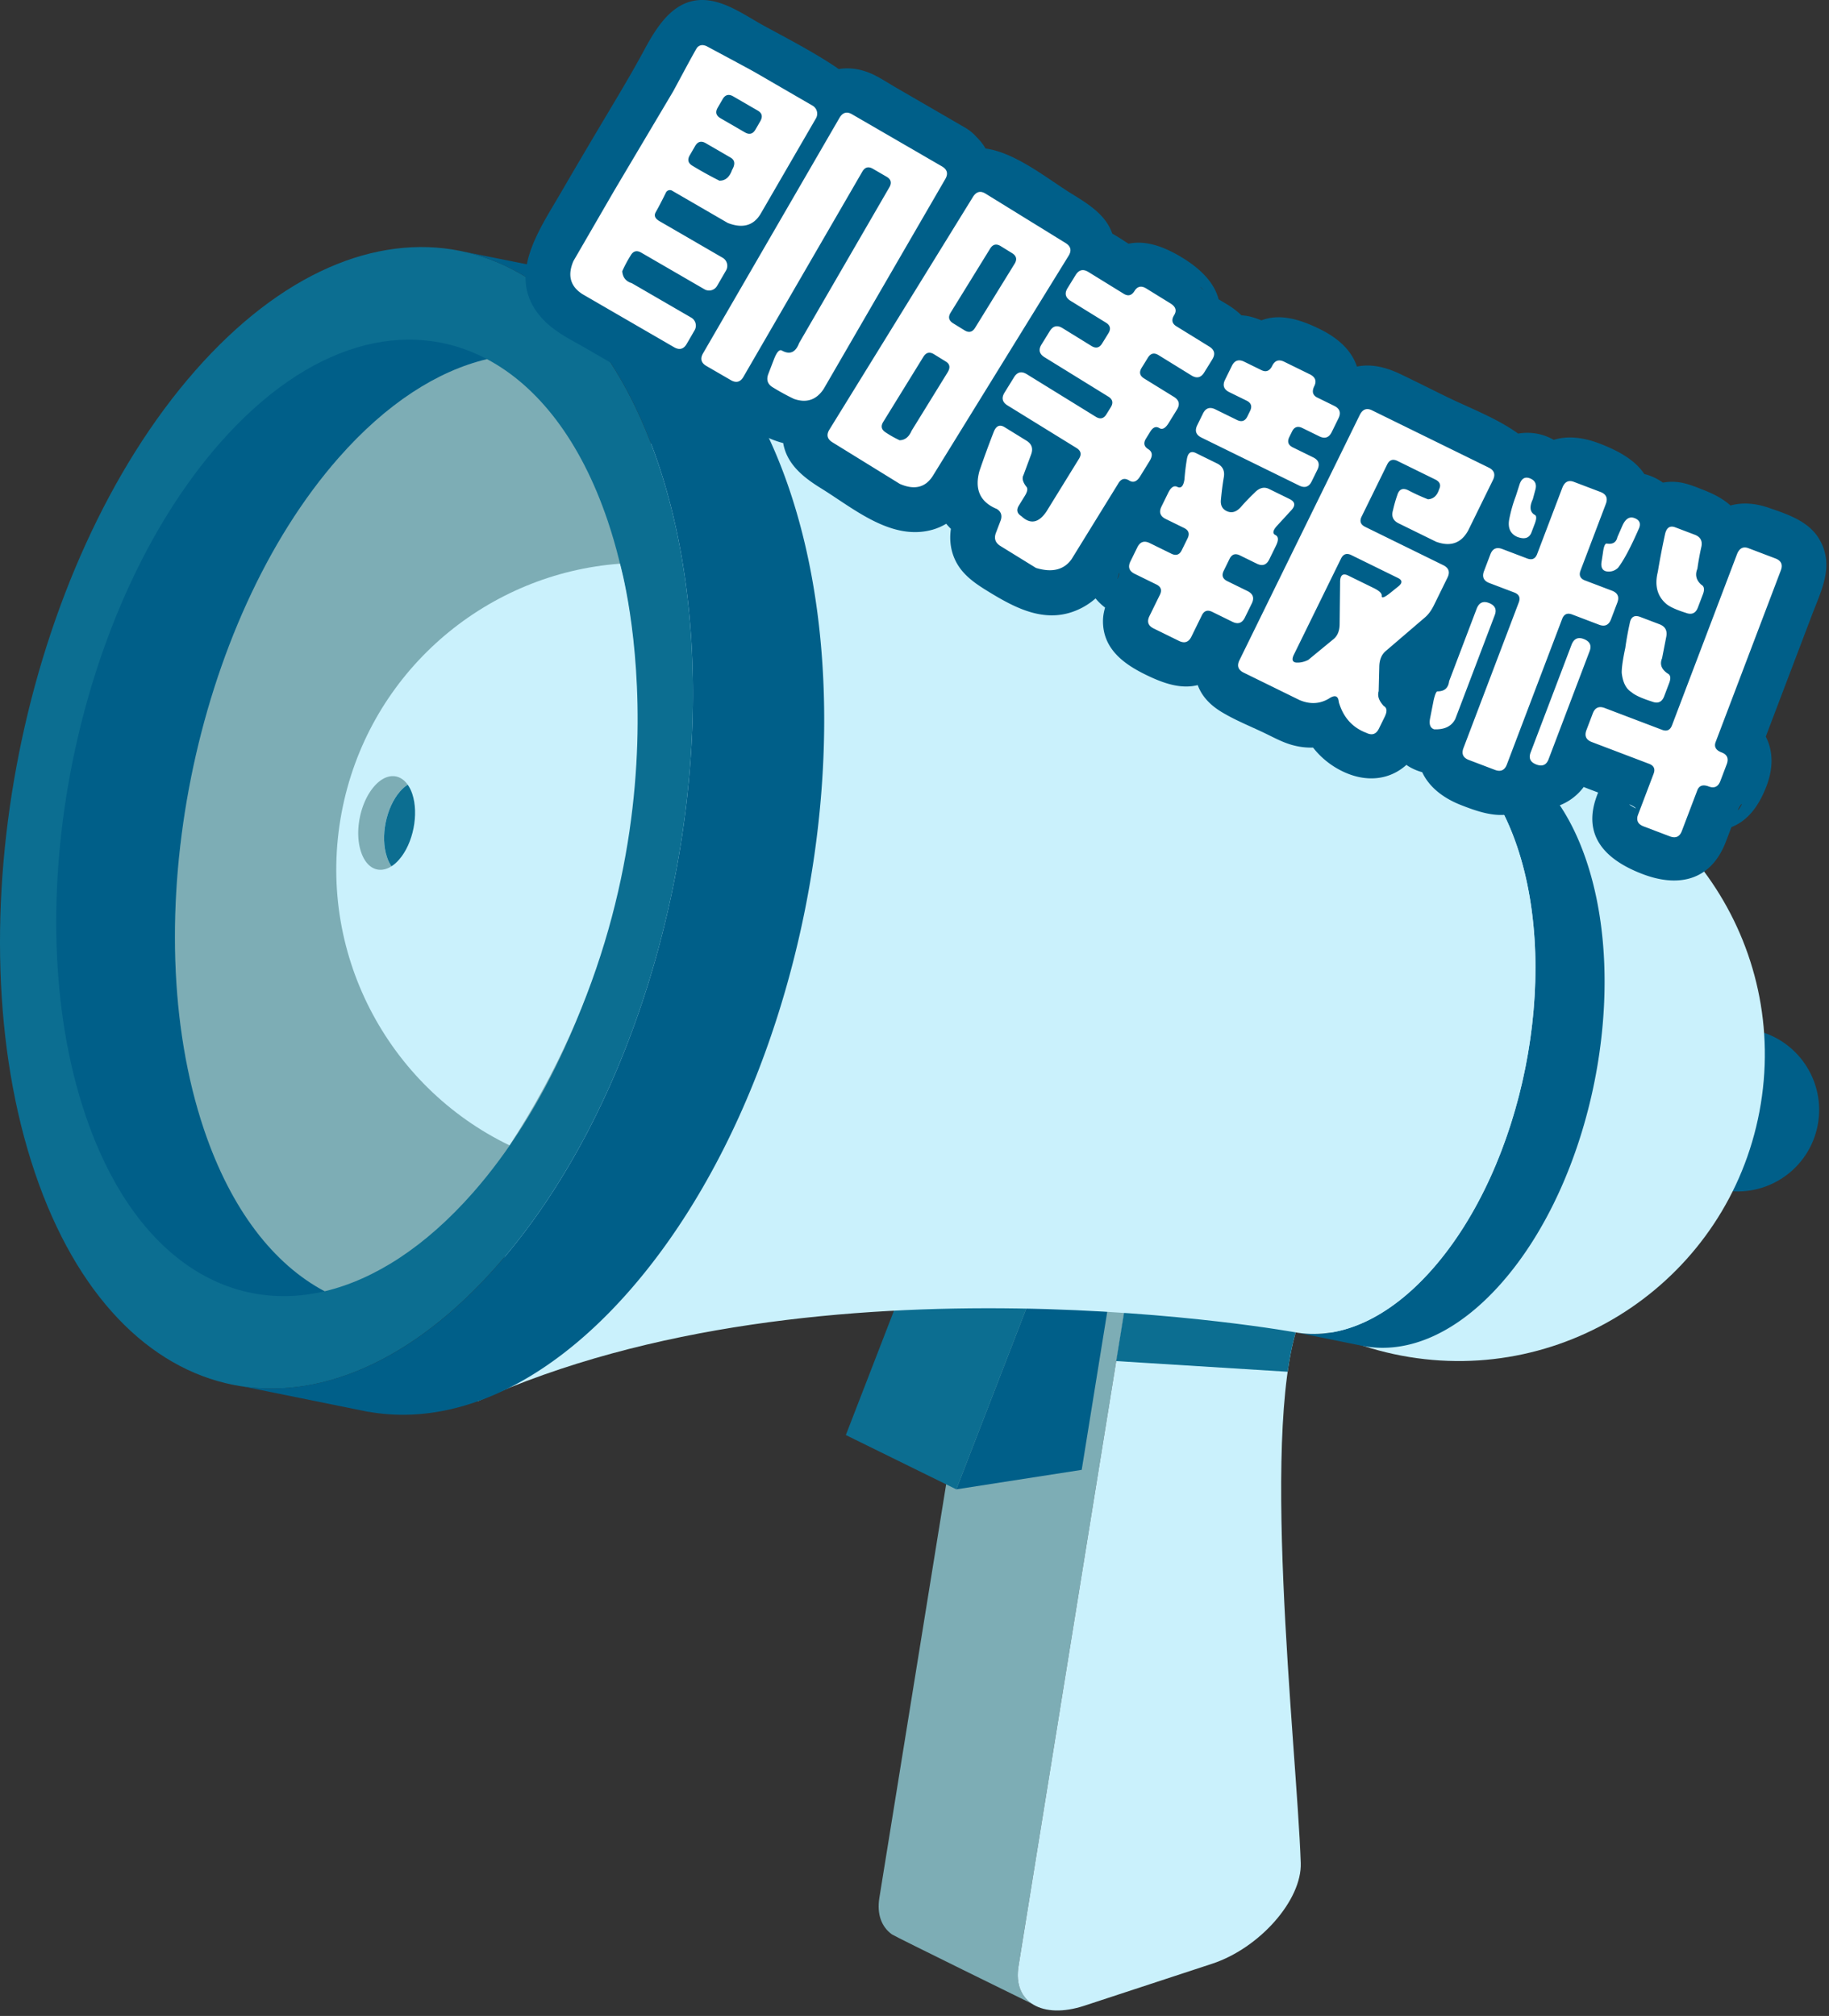 <svg viewBox="0 0 304 335" xmlns="http://www.w3.org/2000/svg" fill-rule="evenodd" clip-rule="evenodd" stroke-linejoin="round" stroke-miterlimit="2"><rect x="0" y="0" width="304" height="335" fill="#333333" stroke="none"/><path d="M146.159 315.38L163.8 206.164l43.252-4.111c-1.48 4.833-2.713 9.953-3.743 15.218l-16.389.288-17.642 109.216c-.463 2.871.457 5.026 2.319 6.229l-.001.003s-22.858-11.202-23.369-11.574c-1.69-1.233-2.509-3.316-2.068-6.053" fill="#7dadb5" fill-rule="nonzero"/><path d="M180.235 333.299l21.23-6.973c7.912-2.605 14.947-10.598 14.734-16.757-.679-19.52-7.108-74.664.226-91.157l-29.506-.852-17.64 109.215c-.957 5.921 3.936 8.834 10.956 6.524" fill="#caf1fc" fill-rule="nonzero"/><path d="M214.021 227.953c.545-3.858 1.327-7.116 2.404-9.541l-29.506-.852-1.391 8.615 28.493 1.778z" fill="#0c6e91" fill-rule="nonzero"/><path d="M158.948 247.493l20.843-3.241 4.794-29.674-13.72 2.134-11.917 30.781z" fill="#005f89" fill-rule="nonzero"/><path d="M140.587 238.468l18.361 9.024 11.917-30.78-18.361-9.025-11.917 30.781z" fill="#0c6e91" fill-rule="nonzero"/><path d="M275.498 181.918c-1.391 7.353 3.442 14.442 10.795 15.833 7.352 1.391 14.44-3.442 15.832-10.794 1.391-7.353-3.442-14.442-10.795-15.834-7.352-1.39-14.441 3.442-15.832 10.795" fill="#005f89" fill-rule="nonzero"/><path d="M192.383 165.78c-5.229 27.63 12.932 54.267 40.562 59.495 27.631 5.228 54.267-12.932 59.495-40.563 5.228-27.63-12.932-54.266-40.563-59.495-27.63-5.228-54.266 12.933-59.494 40.563" fill="#caf1fc" fill-rule="nonzero"/><path d="M238.104 210.866c15.073-17.143 21.365-48.573 14.055-70.197-3.633-10.748-9.943-17.046-17.221-18.564l11.343 2.266c7.342 1.462 13.714 7.778 17.372 18.599 7.311 21.626 1.018 53.055-14.055 70.197-7.405 8.424-15.549 11.82-22.789 10.542l-.005.01-.218-.045a13.974 13.974 0 0 1-.344-.07l-10.503-2.129c7.132 1.073 15.103-2.35 22.365-10.609" fill="#005f89" fill-rule="nonzero"/><path d="M232.742 121.804c8.194.62 15.423 7.05 19.417 18.865 7.311 21.624 1.018 53.054-14.055 70.197-7.261 8.259-15.233 11.682-22.366 10.609 0 0-79.069-14.579-136.379 11.395 0 0 32.773-172.676 31.713-181.254 82.991 61.322 121.67 70.188 121.67 70.188" fill="#caf1fc" fill-rule="nonzero"/><path d="M32.463 61.578C3.853 94.119-8.092 153.774 5.785 194.821c13.875 41.048 48.317 47.945 76.928 15.404 28.609-32.54 40.554-92.196 26.677-133.243-13.875-41.048-48.317-47.945-76.927-15.404" fill="#0c6e91" fill-rule="nonzero"/><path d="M75.725 41.57l.004-.019.462.092c-.154-.029-.311-.046-.466-.073" fill="#ad2d2d" fill-rule="nonzero"/><path d="M82.712 210.225c28.61-32.541 40.555-92.196 26.678-133.243-6.895-20.398-18.872-32.354-32.686-35.236l21.53 4.302c13.936 2.774 26.029 14.761 32.974 35.302 13.875 41.047 1.931 100.703-26.679 133.243-14.055 15.987-29.514 22.432-43.255 20.01l-.011.016-.413-.083a30.302 30.302 0 0 1-.654-.133l-19.936-4.041c13.538 2.037 28.669-4.461 42.452-20.137" fill="#005f89" fill-rule="nonzero"/><path d="M36.542 73.629c-23.971 27.265-33.976 77.245-22.354 111.646 7.756 22.973 23.209 33.178 39.777 29.304-8.417-4.457-15.534-13.488-20.044-26.844-11.623-34.401-1.618-84.381 22.354-111.646 7.962-9.056 16.457-14.456 24.669-16.409-13.256-7.032-29.732-2.736-44.402 13.949" fill="#005f89" fill-rule="nonzero"/><path d="M56.275 76.089c-23.971 27.265-33.976 77.245-22.354 111.646 4.509 13.356 11.628 22.387 20.044 26.843 8.212-1.951 16.706-7.351 24.669-16.408 23.971-27.264 33.977-77.245 22.368-111.634-4.51-13.355-11.628-22.387-20.058-26.856-8.212 1.953-16.707 7.353-24.669 16.409" fill="#7dadb5" fill-rule="nonzero"/><path d="M56.788 134.993c-4.379 23.139 7.645 45.579 27.895 55.335 32.144-49.128 18.362-96.657 18.362-96.657-.692.051-1.38.115-2.065.194-21.564 2.481-39.945 18.679-44.192 41.128" fill="#caf1fc" fill-rule="nonzero"/><path d="M62.216 130.65c-2.353 2.675-3.346 7.568-2.198 10.938.931 2.789 3.019 3.651 5.046 2.369a5.908 5.908 0 0 1-.745-1.532c-1.149-3.37-.155-8.262 2.185-10.924.41-.466.839-.843 1.262-1.104-1.38-1.944-3.632-1.929-5.55.253" fill="#7dadb5" fill-rule="nonzero"/><path d="M66.503 131.5c-2.34 2.663-3.333 7.555-2.184 10.925.195.61.459 1.11.745 1.531.424-.259.853-.636 1.263-1.103 2.352-2.676 3.32-7.567 2.196-10.938-.205-.595-.459-1.111-.757-1.518-.423.26-.852.638-1.263 1.103" fill="#0c6e91" fill-rule="nonzero"/><path d="M288.995 134.519l-.154.119c.017-.041.031-.081.047-.121.375-.895 1.131-1.497.107.002m-9.816-38.37a2.249 2.249 0 0 1-.318-.102c.127-.04.254-.081.379-.129l.022.012-.083.219m-5.665 14.91c-.178-.013-.478-.101-.826-.285.119-.032.235-.071.353-.108l.095.036c.215.075.352.141.44.195l-.062.162m-.847 24.096c-.288.677-.965 1.318-.066-.111l.18-.179c-.039.097-.074.195-.114.29m-1.736-1.366l-.127-.127c.056.023.113.042.169.065.799.33 1.616 1.102-.042.062m-41.129-19.006h.16c-.035-.009-.098.027-.16 0M202.58 99.118c-.19-.052-.152-.044 0 0m-2.47-50.892c-.561-.397-1.034-.977 0 0m-14.349 47.946l-.02.043v-.074c.452-1.712.382-.732.02.031M174.804 80.84c.17.146.214.193 0 0m127.509 8.64c-1.782-2.931-5.334-4.07-8.424-5.128-2.21-.755-4.347-.88-6.264-.349-1.239-1.127-2.803-1.926-4.459-2.573-1.1-.429-2.189-.89-3.338-1.148a8.42 8.42 0 0 0-3.434-.081 9.055 9.055 0 0 0-2.896-1.382c-.065-.017-.13-.028-.195-.043-1.575-2.406-4.494-3.953-7.509-5.097-2.652-1.009-5.253-1.296-7.549-.586a8.638 8.638 0 0 0-2.372-.941 8.97 8.97 0 0 0-3.552-.096c-.133-.1-.262-.202-.405-.3-3.54-2.438-7.85-4.042-11.707-5.935-2.512-1.232-5.011-2.498-7.539-3.698-2.591-1.23-4.965-1.66-7.134-1.204-.879-2.68-3.086-4.724-6.179-6.241-3.588-1.76-6.766-2.556-9.702-1.442-1.057-.44-2.142-.773-3.316-.835-.461-.45-.977-.88-1.558-1.284-.717-.498-1.489-.929-2.236-1.384-.734-2.832-3.051-5.07-5.931-6.847-2.916-1.799-6.056-3.028-9.035-2.384-.895-.555-1.774-1.176-2.703-1.673-1.084-3.152-3.972-4.915-6.807-6.664-3.966-2.447-9.252-6.804-14.26-7.485a8.875 8.875 0 0 0-1.462-1.876 7.845 7.845 0 0 0-2.007-1.634l-11.449-6.635c-1.16-.672-2.302-1.429-3.502-2.029-2.054-1.029-4.098-1.345-5.994-1.03a15.319 15.319 0 0 0-.577-.409c-3.677-2.437-7.688-4.537-11.571-6.638-2.533-1.369-5.24-3.284-8.042-4.066-6.291-1.757-9.564 3.185-12.102 7.895-2.311 4.292-4.845 8.448-7.335 12.639a1237.383 1237.383 0 0 0-6.539 11.11c-3.734 6.446-9.498 14.417-2.784 21.264 1.984 2.023 4.681 3.3 7.106 4.706l8.778 5.086c1.506.872 3.093 1.586 4.69 1.962.144.173.277.348.44.52 1.594 1.687 4.065 2.981 6.111 4.031 2.271 1.168 4.563 1.475 6.655 1.008a15.313 15.313 0 0 0 5.951 3.044c.59 3.484 3.315 5.679 6.271 7.503 5.473 3.377 11.785 8.881 18.674 6.855a9.393 9.393 0 0 0 2.147-.951c.247.295.51.576.78.845-.185 1.286-.137 2.593.22 3.859.869 3.076 3.122 4.784 5.679 6.361 4.876 3.01 10.174 5.903 15.936 2.871a11.463 11.463 0 0 0 2.211-1.531c.432.54.961 1.049 1.581 1.524-.21.729-.348 1.478-.348 2.258 0 4.575 3.404 7.084 7.057 8.876 2.838 1.393 5.807 2.475 8.692 1.749.6 1.643 1.816 3.157 3.916 4.438 2.388 1.457 5.122 2.513 7.635 3.746 1.306.641 2.614 1.327 4.016 1.733 1.258.365 2.449.501 3.602.467a13.857 13.857 0 0 0 5.092 4.036c3.793 1.768 7.635 1.352 10.426-1.166.106.073.203.151.315.221a8.71 8.71 0 0 0 2.31.997c1.141 2.48 3.515 4.316 6.451 5.465 3.631 1.419 7.301 2.614 10.82.483 3.426.762 7.286-.405 9.57-3.494.09.037.173.077.263.113.709.275 1.423.541 2.134.81a16.56 16.56 0 0 0-.545 1.559c-1.835 6.423 2.63 9.977 7.965 12.004 5.837 2.217 11.201 1.154 13.726-5.172.349-.873.673-1.757 1.004-2.637 2.597-1.019 4.461-3.273 5.801-6.73 1.199-3.096 1.15-5.925-.088-8.313l2.116-5.572c1.856-4.882 3.711-9.765 5.565-14.647 1.585-4.172 3.817-8.314 1.143-12.708" fill="#005f89" fill-rule="nonzero"/><path d="M114.645 25.808l.9-1.551c.429-.739 1.013-.894 1.755-.465l4.138 2.399c.711.412.793 1.092.245 2.037-.427 1.214-1.131 1.813-2.111 1.797a63.985 63.985 0 0 1-4.456-2.464c-.742-.43-.899-1.015-.471-1.753m4.644-7.911l.822-1.418c.428-.739 1.014-.895 1.755-.465l4.094 2.372c.712.413.845 1.004.4 1.772l-.796 1.375c-.429.738-1.014.892-1.755.464l-4.049-2.347c-.743-.43-.899-1.014-.471-1.753m-4.398 34.884l-9.882-5.727c-.981-.293-1.509-.954-1.585-1.985.409-.908.875-1.783 1.402-2.623.428-.738 1.013-.894 1.755-.463l10.504 6.087a1.539 1.539 0 0 0 2.102-.559l1.488-2.566a1.545 1.545 0 0 0-.561-2.109l-10.502-6.085c-.742-.43-.949-.926-.624-1.488a63.63 63.63 0 0 0 1.694-3.257.734.734 0 0 1 1.03-.316l9.256 5.363c2.459.952 4.279.446 5.455-1.518l9.197-15.868a1.544 1.544 0 0 0-.562-2.109l-9.611-5.569c-.712-.413-8.018-4.325-8.018-4.325a2.504 2.504 0 0 0-.433-.138 1.128 1.128 0 0 0-1.222.529c-.985 1.678-3.559 6.563-3.923 7.19 0 0-9.596 16.148-9.916 16.701l-6.629 11.44c-1.018 2.372-.514 4.202 1.511 5.496l15.218 8.817c.889.517 1.592.331 2.105-.556l1.311-2.261a1.537 1.537 0 0 0-.56-2.101m41.664-25.135l-14.952-8.664c-.86-.499-1.556-.29-2.086.626l-22.663 39.108c-.513.886-.325 1.588.564 2.104l4.05 2.346c.889.515 1.592.33 2.105-.557l19.759-34.097c.428-.738 1.013-.892 1.754-.463l2.269 1.316c.743.428.899 1.014.471 1.752l-15.005 25.894c-.585 1.557-1.538 1.971-2.861 1.244-.416-.241-.859.251-1.332 1.479l-.93 2.424c-.365.972-.102 1.716.787 2.231a37.927 37.927 0 0 0 3.478 1.898c2.075.727 3.719.18 4.933-1.643l20.223-34.894c.513-.888.326-1.589-.564-2.104m32.01 20.711c.485-.785 1.136-.925 1.953-.421l4.026 2.485c.875.54 1.079 1.188.613 1.944-.485.785-.362 1.401.367 1.851l5.472 3.377c.875.54 1.044 1.247.505 2.119l-1.346 2.18c-.539.872-1.244 1.039-2.12.499l-5.471-3.377c-.73-.45-1.318-.311-1.766.416l-1.05 1.701c-.449.726-.308 1.315.421 1.764l4.946 3.052c.875.541 1.044 1.247.505 2.119l-1.372 2.224c-.539.872-1.055 1.155-1.55.849-.555-.342-1.057-.148-1.505.578l-.727 1.177c-.448.728-.323 1.307.378 1.739.7.432.78 1.084.242 1.957l-1.587 2.572c-.539.872-1.143 1.102-1.814.687-.729-.448-1.319-.31-1.767.416l-7.805 12.647c-1.264 1.788-3.238 2.276-5.919 1.465l-5.908-3.645c-.876-.541-1.117-1.293-.726-2.253l.781-2.049c.256-.806.033-1.425-.667-1.857-2.761-1.14-3.721-3.24-2.883-6.295a157.988 157.988 0 0 1 2.37-6.485c.399-1.039 1.007-1.306 1.824-.801l3.633 2.241c.875.54 1.131 1.299.768 2.28l-1.271 3.431c-.277.512-.126 1.148.455 1.906.296.304.22.819-.228 1.545l-.996 1.615c-.449.725-.308 1.314.422 1.765 1.476 1.392 2.86 1.142 4.15-.752l5.435-8.809c.448-.727.307-1.316-.422-1.766l-11.466-7.075c-.875-.539-1.044-1.247-.506-2.119l1.588-2.572c.538-.872 1.246-1.038 2.121-.498l11.467 7.074c.728.45 1.318.312 1.765-.415l.728-1.178c.447-.726.308-1.316-.422-1.764l-10.591-6.536c-.876-.54-1.044-1.246-.506-2.119l1.373-2.223c.537-.873 1.245-1.039 2.12-.499l4.814 2.971c.729.449 1.319.312 1.767-.415l1.049-1.701c.449-.727.309-1.317-.421-1.766l-5.864-3.618c-.876-.54-1.044-1.247-.506-2.119l1.346-2.18c.538-.873 1.245-1.039 2.12-.498l5.864 3.618c.729.45 1.328.298 1.794-.459m-19.927-4.527c.448-.727.308-1.317-.421-1.766l-1.883-1.161c-.729-.451-1.318-.312-1.766.414l-6.566 10.643c-.449.726-.309 1.314.421 1.764l1.882 1.161c.729.45 1.318.312 1.767-.414l6.566-10.641zm-11.141 18.054c.485-.785.391-1.385-.28-1.798l-1.97-1.216c-.729-.449-1.318-.31-1.767.415l-6.673 10.816c-.448.726-.309 1.314.421 1.766.683.461 1.445.891 2.286 1.289.893-.01 1.562-.541 2.009-1.589l5.974-9.683zm4.204-29.14c.556-.902 1.256-1.091 2.102-.569l13.306 8.209c.876.54 1.043 1.247.505 2.119l-22.578 36.59c-1.231 1.93-3.054 2.37-5.469 1.322l-11.204-6.913c-.875-.539-1.043-1.247-.505-2.118l23.843-38.64zm70.629 64.774c.792-.601.802-1.092.033-1.468l-7.756-3.806c-.77-.378-1.343-.183-1.718.584l-1.062 2.163-6.771 13.801c-.376.767-.267 1.202.333 1.305.659.058 1.34-.085 2.043-.426l4.128-3.395c.731-.555 1.098-1.421 1.103-2.599l.077-6.812c-.027-1.269.422-1.675 1.345-1.222l4.248 2.083c.923.453 1.363.878 1.321 1.276-.042.474.44.31 1.444-.491l1.232-.993zm-6.322-28.56c.466-.951 1.146-1.209 2.038-.771l19.392 9.514c.922.454 1.158 1.141.708 2.06l-4.109 8.374c-1.16 2.133-2.941 2.762-5.338 1.891l-6.233-3.059c-.923-.453-1.236-1.178-.939-2.173.191-.857.429-1.692.713-2.505.297-.995.909-1.266 1.832-.813a31.648 31.648 0 0 0 3.277 1.494c.903-.052 1.518-.605 1.847-1.663.346-.706.133-1.246-.636-1.624l-6.278-3.081c-.77-.378-1.343-.183-1.719.584l-4.244 8.649c-.376.766-.18 1.339.59 1.717l12.973 6.365c.924.453 1.16 1.14.709 2.059l-2.235 4.555c-.452.92-.966 1.62-1.544 2.097l-6.524 5.59c-.669.586-1.014 1.442-1.034 2.574l-.101 4.06c-.24.797.044 1.62.849 2.472.54.303.591.898.154 1.789l-.971 1.979c-.451.918-1.139 1.152-2.062.699-2.321-.873-3.854-2.575-4.596-5.109-.088-1.07-.64-1.266-1.66-.586-1.51.895-3.133.973-4.871.236l-9.28-4.553c-.924-.453-1.159-1.14-.708-2.06l20-40.761zm-14.552-8.169c.435-.888 1.1-1.115 1.992-.677l4.248 2.084c.924.454 1.175 1.11.753 1.968-.437.89-.27 1.523.501 1.9l2.815 1.382c.924.453 1.16 1.14.708 2.06l-1.129 2.3c-.451.92-1.138 1.154-2.061.701l-2.817-1.381c-.77-.379-1.342-.184-1.718.583l-.452.92c-.377.767-.179 1.339.59 1.717l3.37 1.653c.924.453 1.159 1.14.709 2.061l-.949 1.932c-.452.92-1.139 1.154-2.063.701l-16.251-7.973c-.923-.454-1.159-1.141-.707-2.061l.947-1.932c.453-.921 1.139-1.155 2.063-.702l3.601 1.767c.769.377 1.342.183 1.718-.583l.452-.92c.377-.767.179-1.34-.589-1.717l-2.863-1.405c-.923-.453-1.16-1.138-.708-2.059l1.128-2.3c.451-.921 1.139-1.153 2.063-.701l2.861 1.404c.77.377 1.365.137 1.788-.722m-14.203 15.637c.158-1.179.667-1.556 1.53-1.133l3.508 1.721c.924.454 1.299 1.208 1.124 2.264a46.122 46.122 0 0 0-.473 3.649c-.129.965.176 1.628.914 1.99.832.408 1.626.19 2.385-.656.697-.8 1.441-1.577 2.231-2.331.804-.861 1.622-1.087 2.453-.679l3.417 1.675c.924.454 1.021 1.072.292 1.857l-2.458 2.675c-.621.722-.687 1.204-.195 1.447.523.256.56.844.108 1.764l-1.128 2.301c-.452.919-1.139 1.153-2.062.699l-2.816-1.381c-.77-.377-1.344-.182-1.719.585l-.971 1.978c-.376.767-.179 1.338.59 1.716l3.371 1.653c.923.454 1.159 1.14.708 2.061l-1.152 2.346c-.451.92-1.139 1.154-2.063.701l-3.369-1.655c-.77-.376-1.343-.183-1.719.585l-1.738 3.543c-.452.919-1.139 1.153-2.063.7l-4.201-2.062c-.923-.453-1.159-1.14-.708-2.059l1.738-3.543c.377-.767.18-1.339-.59-1.716l-3.601-1.767c-.924-.452-1.158-1.139-.708-2.06l1.152-2.346c.451-.921 1.139-1.155 2.062-.7l3.601 1.766c.769.377 1.342.183 1.719-.583l.97-1.979c.376-.766.18-1.34-.589-1.717l-3.047-1.495c-.924-.453-1.161-1.14-.709-2.06l1.129-2.301c.451-.919.954-1.243 1.509-.971.615.302 1.008-.113 1.184-1.246a36.59 36.59 0 0 1 .384-3.236m79.469 12.465c.234-1.192.813-1.61 1.743-1.257l3.222 1.224c.96.365 1.324 1.051 1.088 2.059a43.422 43.422 0 0 0-.649 3.59c-.421 1.01-.206 1.895.641 2.655.488.26.582.788.279 1.586l-.838 2.203c-.364.959-1.027 1.255-1.988.89-1.639-.513-2.747-1.025-3.323-1.536-1.456-1.284-1.906-3.045-1.348-5.282.342-2.062.734-4.107 1.173-6.132m-5.827 14.615c.203-1.018.786-1.346 1.748-.98l3.173 1.205c.961.366 1.34 1.057 1.137 2.076l-.698 3.573c-.421 1.011-.103 1.862.955 2.556.457.246.532.769.229 1.566l-.837 2.204c-.364.958-1.026 1.255-1.989.889-1.734-.548-2.89-1.078-3.466-1.59-.888-.558-1.421-1.618-1.597-3.184-.02-.812.176-2.198.593-4.161.195-1.385.447-2.771.752-4.154m-1.237-16.148c.513-1.156 1.185-1.577 2.02-1.261.897.341 1.116.972.655 1.894-1.348 3.069-2.488 5.195-3.413 6.378-.563.517-1.222.705-1.975.566-.666-.181-.909-.747-.729-1.704l.222-1.45c.139-1.043.36-1.526.66-1.449.97.15 1.548-.215 1.736-1.094l.824-1.88zm19.04 4.767c.387-1.023 1.03-1.364 1.928-1.023l4.471 1.699c.961.365 1.26 1.027.896 1.985l-10.829 28.504c-.303.799.026 1.381.987 1.745.93.354 1.212 1.009.849 1.967l-1.056 2.779c-.364.958-1.012 1.26-1.941.908-.961-.366-1.594-.149-1.896.65l-2.567 6.754c-.364.957-1.027 1.254-1.989.889l-4.375-1.663c-.96-.364-1.259-1.026-.896-1.984l2.567-6.755c.303-.798.053-1.35-.747-1.654l-9.518-3.616c-.962-.366-1.261-1.027-.898-1.986l1.056-2.778c.365-.958 1.028-1.255 1.989-.889l9.519 3.617c.8.304 1.353.056 1.656-.742l10.794-28.407zm-27.501 15.044c.388-1.023 1.063-1.352 2.025-.987 1.024.39 1.356 1.065.991 2.022l-6.824 17.965c-.365.958-1.043 1.247-2.036.87-.993-.377-1.308-1.045-.945-2.003l6.789-17.867zm-8.658-26.589c.324-1.047.902-1.411 1.736-1.095.897.341 1.195 1.002.896 1.985l-.402 1.492c-.582 1.241-.487 2.1.287 2.576.352.134.366.631.037 1.495l-.545 1.437c-.365.958-1.156 1.206-2.373.744-1.13-.503-1.574-1.458-1.334-2.865a23.724 23.724 0 0 1 1.12-3.96l.578-1.809zm7.122.513c.387-1.022 1.03-1.363 1.928-1.023l4.423 1.681c.962.365 1.26 1.028.896 1.985l-4.204 11.067c-.304.798-.055 1.35.746 1.654l4.473 1.699c.96.365 1.258 1.027.894 1.985l-1.055 2.778c-.364.958-1.027 1.254-1.988.89l-4.471-1.7c-.801-.304-1.354-.055-1.657.742l-9.191 24.192c-.364.958-1.027 1.255-1.988.889l-4.326-1.644c-.962-.365-1.262-1.027-.897-1.984l9.191-24.193c.303-.798.054-1.35-.747-1.654l-4.135-1.571c-.961-.365-1.259-1.027-.895-1.984l1.055-2.778c.365-.96 1.027-1.255 1.988-.891l4.135 1.572c.801.303 1.353.057 1.656-.742l4.169-10.97zm-14.233 20.085c.388-1.023 1.063-1.352 2.026-.987 1.025.39 1.356 1.065.992 2.022l-6.552 17.247c-.614 1.227-1.787 1.805-3.52 1.731-.654-.211-.877-.826-.673-1.845l.592-3.009c.236-1.007.456-1.489.661-1.449 1.138-.006 1.774-.567 1.906-1.687l4.568-12.023z" fill="#fff" fill-rule="nonzero"/></svg>